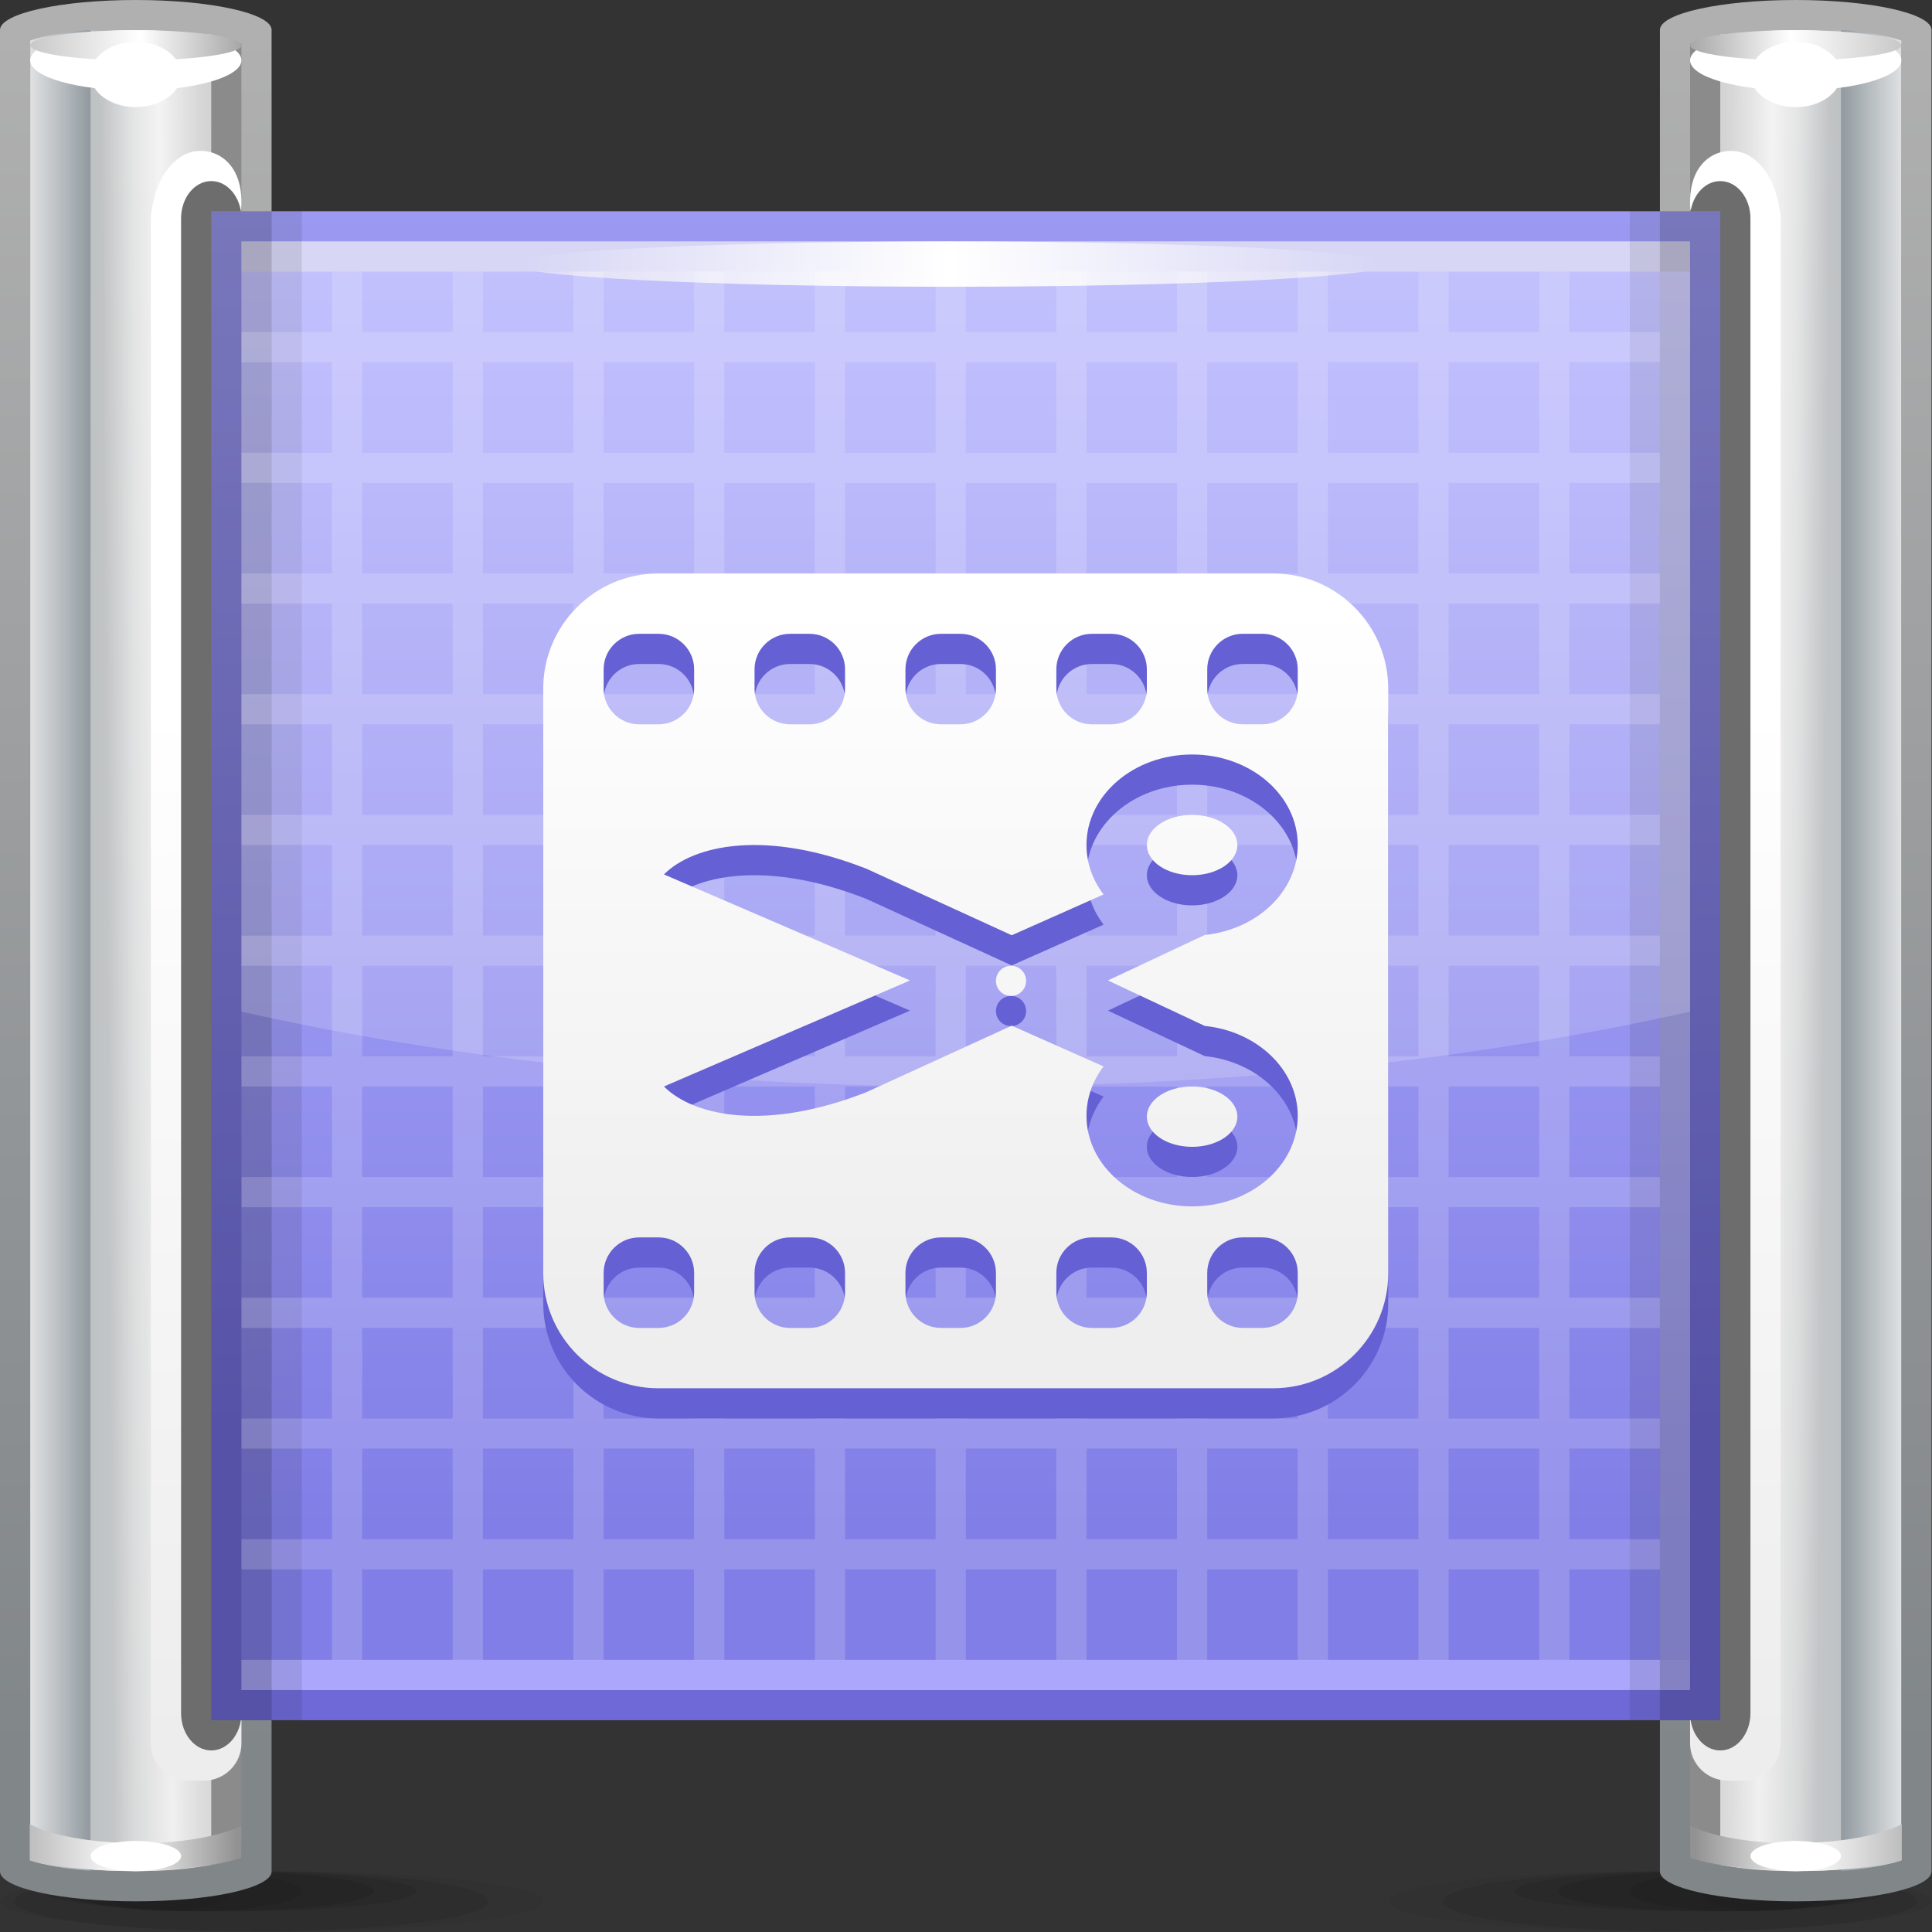 <?xml version="1.0" encoding="UTF-8" standalone="no"?>
<!-- Created with Inkscape (http://www.inkscape.org/) -->

<svg
   xmlns:dc="http://purl.org/dc/elements/1.1/"
   xmlns:cc="http://creativecommons.org/ns#"
   xmlns:rdf="http://www.w3.org/1999/02/22-rdf-syntax-ns#"
   xmlns:svg="http://www.w3.org/2000/svg"
   xmlns="http://www.w3.org/2000/svg"
   xmlns:sodipodi="http://sodipodi.sourceforge.net/DTD/sodipodi-0.dtd"
   xmlns:inkscape="http://www.inkscape.org/namespaces/inkscape"
   width="64"
   height="64"
   id="svg2"
   version="1.1"
   inkscape:version="0.48.3.1 r9886"
   sodipodi:docname="64.svg">
  <rect width="100%" height="100%" fill="#333333" stroke="none"/>
  <defs
     id="defs4">
    <linearGradient
       gradientTransform="translate(26.25,15.75)"
       y2="17.25"
       x2="0"
       y1="0"
       x1="0"
       gradientUnits="userSpaceOnUse"
       id="LinearGradient_17-87">
      <stop
         id="stop136495"
         stop-color="#eeeeee"
         offset="0" />
      <stop
         id="stop136497"
         stop-color="#ffffff"
         offset="1" />
    </linearGradient>
    <linearGradient
       gradientTransform="translate(12.97,41.517)"
       y2="0"
       x2="21.31"
       y1="0"
       x1="0"
       gradientUnits="userSpaceOnUse"
       id="LinearGradient_16-90">
      <stop
         id="stop136488"
         stop-color="#d7d6f5"
         offset="0" />
      <stop
         id="stop136490"
         stop-color="#ffffff"
         offset="0.5" />
      <stop
         id="stop136492"
         stop-color="#d7d6f5"
         offset="1" />
    </linearGradient>
    <linearGradient
       gradientTransform="matrix(0,-1,1,0,21.839,42)"
       y2="0"
       x2="32"
       y1="0"
       x1="0"
       gradientUnits="userSpaceOnUse"
       id="LinearGradient_15-12">
      <stop
         id="stop136483"
         stop-color="#b7b5fe"
         offset="0" />
      <stop
         id="stop136485"
         stop-color="#817ee7"
         offset="1" />
    </linearGradient>
    <linearGradient
       gradientTransform="matrix(0,-1,1,0,22.896,42.75)"
       y2="0"
       x2="30.817"
       y1="0"
       x1="0"
       gradientUnits="userSpaceOnUse"
       id="LinearGradient_14-24">
      <stop
         id="stop136478"
         stop-color="#9b99f1"
         offset="0" />
      <stop
         id="stop136480"
         stop-color="#6e69d7"
         offset="1" />
    </linearGradient>
    <linearGradient
       gradientTransform="matrix(-1,0,0,-1,47.906,2.594)"
       y2="0"
       x2="5.791"
       y1="0"
       x1="0"
       gradientUnits="userSpaceOnUse"
       id="LinearGradient_13-3">
      <stop
         id="stop136471"
         stop-color="#acacac"
         offset="0" />
      <stop
         id="stop136473"
         stop-color="#ffffff"
         offset="0.523" />
      <stop
         id="stop136475"
         stop-color="#929292"
         offset="1" />
    </linearGradient>
    <linearGradient
       gradientTransform="translate(47.249,47.198)"
       y2="0"
       x2="-5.249"
       y1="0"
       x1="0"
       gradientUnits="userSpaceOnUse"
       id="LinearGradient_12-53">
      <stop
         id="stop136464"
         stop-color="#c8c8c8"
         offset="0" />
      <stop
         id="stop136466"
         stop-color="#ffffff"
         offset="0.523" />
      <stop
         id="stop136468"
         stop-color="#a7a7a7"
         offset="1" />
    </linearGradient>
    <linearGradient
       gradientTransform="matrix(-0.009,1,-1,-0.006,43.931,4.609)"
       y2="0"
       x2="38.782"
       y1="0"
       x1="0"
       gradientUnits="userSpaceOnUse"
       id="LinearGradient_11-17">
      <stop
         id="stop136457"
         stop-color="#ededed"
         offset="0" />
      <stop
         id="stop136459"
         stop-color="#ffffff"
         offset="0.667" />
      <stop
         id="stop136461"
         stop-color="#ffffff"
         offset="1" />
    </linearGradient>
    <linearGradient
       gradientTransform="translate(45.751,23.068)"
       y2="0"
       x2="1.498"
       y1="0"
       x1="0"
       gradientUnits="userSpaceOnUse"
       id="LinearGradient_10-34">
      <stop
         id="stop136452"
         stop-color="#919aa0"
         offset="0" />
      <stop
         id="stop136454"
         stop-color="#dfe1e2"
         offset="1" />
    </linearGradient>
    <linearGradient
       gradientTransform="matrix(1,-0.005,0.008,1,42.75,43.918)"
       y2="0"
       x2="2.728"
       y1="0"
       x1="0"
       gradientUnits="userSpaceOnUse"
       id="LinearGradient_9-0">
      <stop
         id="stop136445"
         stop-color="#e2e2e2"
         offset="0" />
      <stop
         id="stop136447"
         stop-color="#fffefe"
         offset="0.471" />
      <stop
         id="stop136449"
         stop-color="#c1c4c5"
         offset="1" />
    </linearGradient>
    <linearGradient
       gradientTransform="matrix(-1,0,0,-1,47.249,21.966)"
       y2="0"
       x2="4.2"
       y1="0"
       x1="0"
       gradientUnits="userSpaceOnUse"
       id="LinearGradient_8-19">
      <stop
         id="stop136438"
         stop-color="#6b7073"
         offset="0" />
      <stop
         id="stop136440"
         stop-color="#e6e6e6"
         offset="0.608" />
      <stop
         id="stop136442"
         stop-color="#8b8b8b"
         offset="1" />
    </linearGradient>
    <linearGradient
       gradientTransform="matrix(0,-1,1,0,44.427,47.255)"
       y2="0"
       x2="42.785"
       y1="0"
       x1="0"
       gradientUnits="userSpaceOnUse"
       id="LinearGradient_7-77">
      <stop
         id="stop136433"
         stop-color="#b0b0b0"
         offset="0" />
      <stop
         id="stop136435"
         stop-color="#818689"
         offset="1" />
    </linearGradient>
    <linearGradient
       gradientTransform="translate(0.094,2.594)"
       y2="0"
       x2="5.791"
       y1="0"
       x1="0"
       gradientUnits="userSpaceOnUse"
       id="LinearGradient_6-961">
      <stop
         id="stop136426"
         stop-color="#acacac"
         offset="0" />
      <stop
         id="stop136428"
         stop-color="#ffffff"
         offset="0.523" />
      <stop
         id="stop136430"
         stop-color="#929292"
         offset="1" />
    </linearGradient>
    <linearGradient
       gradientTransform="translate(0.751,47.198)"
       y2="0"
       x2="5.249"
       y1="0"
       x1="0"
       gradientUnits="userSpaceOnUse"
       id="LinearGradient_5-27">
      <stop
         id="stop136419"
         stop-color="#c8c8c8"
         offset="0" />
      <stop
         id="stop136421"
         stop-color="#ffffff"
         offset="0.523" />
      <stop
         id="stop136423"
         stop-color="#a7a7a7"
         offset="1" />
    </linearGradient>
    <linearGradient
       gradientTransform="matrix(0.009,1,-1,0.006,4.069,4.609)"
       y2="0"
       x2="38.782"
       y1="0"
       x1="0"
       gradientUnits="userSpaceOnUse"
       id="LinearGradient_4-58">
      <stop
         id="stop136412"
         stop-color="#ededed"
         offset="0" />
      <stop
         id="stop136414"
         stop-color="#ffffff"
         offset="0.667" />
      <stop
         id="stop136416"
         stop-color="#ffffff"
         offset="1" />
    </linearGradient>
    <linearGradient
       gradientTransform="matrix(-1,0,0,-1,2.249,23.068)"
       y2="0"
       x2="1.498"
       y1="0"
       x1="0"
       gradientUnits="userSpaceOnUse"
       id="LinearGradient_3-39">
      <stop
         id="stop136407"
         stop-color="#919aa0"
         offset="0" />
      <stop
         id="stop136409"
         stop-color="#dfe1e2"
         offset="1" />
    </linearGradient>
    <linearGradient
       gradientTransform="matrix(-1,-0.005,0.008,-1,5.25,43.918)"
       y2="0"
       x2="2.728"
       y1="0"
       x1="0"
       gradientUnits="userSpaceOnUse"
       id="LinearGradient_2-1">
      <stop
         id="stop136400"
         stop-color="#e2e2e2"
         offset="0" />
      <stop
         id="stop136402"
         stop-color="#fffefe"
         offset="0.471" />
      <stop
         id="stop136404"
         stop-color="#c1c4c5"
         offset="1" />
    </linearGradient>
    <linearGradient
       gradientTransform="translate(0.751,21.966)"
       y2="0"
       x2="4.2"
       y1="0"
       x1="0"
       gradientUnits="userSpaceOnUse"
       id="LinearGradient_1-4">
      <stop
         id="stop136393"
         stop-color="#6b7073"
         offset="0" />
      <stop
         id="stop136395"
         stop-color="#e6e6e6"
         offset="0.608" />
      <stop
         id="stop136397"
         stop-color="#8b8b8b"
         offset="1" />
    </linearGradient>
    <linearGradient
       gradientTransform="matrix(0,-1,1,0,3.573,47.255)"
       y2="0"
       x2="42.785"
       y1="0"
       x1="0"
       gradientUnits="userSpaceOnUse"
       id="LinearGradient-25">
      <stop
         id="stop136388"
         stop-color="#b0b0b0"
         offset="0" />
      <stop
         id="stop136390"
         stop-color="#818689"
         offset="1" />
    </linearGradient>
  </defs>
  <sodipodi:namedview
     id="base"
     pagecolor="#ffffff"
     bordercolor="#666666"
     borderopacity="1.0"
     inkscape:pageopacity="0.0"
     inkscape:pageshadow="2"
     inkscape:zoom="5.2499219"
     inkscape:cx="26.230185"
     inkscape:cy="28.592824"
     inkscape:document-units="px"
     inkscape:current-layer="layer1"
     showgrid="false"
     inkscape:snap-global="false"
     inkscape:window-width="875"
     inkscape:window-height="593"
     inkscape:window-x="595"
     inkscape:window-y="295"
     inkscape:window-maximized="0" />
  <g
     inkscape:label="Layer 1"
     inkscape:groupmode="layer"
     id="layer1"
     transform="translate(0,-988.362)">
    <g
       style="fill-rule:evenodd;stroke-width:0.501;stroke-linejoin:bevel;overflow:visible"
       id="g136720"
       transform="matrix(1.333,0,0,1.333,0,988.362)">
      <g
         transform="scale(1,-1)"
         font-size="16"
         id="Document"
         style="font-size:16px;fill:none;stroke:#000000;font-family:Times New Roman">
        <g
           transform="translate(0,-48)"
           id="Spread">
          <g
             id="MouseOff">
            <g
               id="Group"
               style="stroke:none">
              <g
                 id="Group_1">
                <g
                   id="Group_2">
                  <g
                     stroke-miterlimit="79.84"
                     id="Group_3"
                     style="fill:#000000">
                    <path
                       id="path136506"
                       d="M 6.75,1.5 C 10.476,1.5 13.5,1.164 13.5,0.75 13.5,0.336 10.476,0 6.75,0 3.024,0 0,0.336 0,0.75 0,1.164 3.024,1.5 6.75,1.5 z"
                       inkscape:connector-curvature="0"
                       style="fill-opacity:0.047;marker-start:none;marker-end:none" />
                    <path
                       id="path136508"
                       d="M 6.25,1.5 C 9.503,1.5 12.143,1.164 12.143,0.75 12.143,0.336 9.503,0 6.25,0 2.997,0 0.357,0.336 0.357,0.75 c 0,0.414 2.64,0.75 5.893,0.75 z"
                       inkscape:connector-curvature="0"
                       style="fill-opacity:0.075;marker-start:none;marker-end:none" />
                    <path
                       id="path136510"
                       d="m 5.714,1.5 c 2.563,0 4.643,-0.224 4.643,-0.5 0,-0.276 -2.08,-0.5 -4.643,-0.5 -2.563,0 -4.643,0.224 -4.643,0.5 0,0.276 2.08,0.5 4.643,0.5 z"
                       inkscape:connector-curvature="0"
                       style="fill-opacity:0.09;marker-start:none;marker-end:none" />
                    <path
                       id="path136512"
                       d="M 5.357,1.5 C 7.526,1.5 9.285,1.276 9.285,1 9.285,0.724 7.526,0.5 5.357,0.5 3.188,0.5 1.429,0.724 1.429,1 c 0,0.276 1.759,0.5 3.928,0.5 z"
                       inkscape:connector-curvature="0"
                       style="fill-opacity:0.09;marker-start:none;marker-end:none" />
                    <path
                       id="path136514"
                       d="M 4.642,1.5 C 6.219,1.5 7.499,1.276 7.499,1 7.499,0.724 6.219,0.5 4.642,0.5 3.065,0.5 1.785,0.724 1.785,1 c 0,0.276 1.28,0.5 2.857,0.5 z"
                       inkscape:connector-curvature="0"
                       style="fill-opacity:0.09;marker-start:none;marker-end:none" />
                    <path
                       id="path136516"
                       d="M 4.107,1.5 C 4.994,1.5 5.714,1.276 5.714,1 5.714,0.724 4.994,0.5 4.107,0.5 3.22,0.5 2.5,0.724 2.5,1 c 0,0.276 0.72,0.5 1.607,0.5 z"
                       inkscape:connector-curvature="0"
                       style="fill-opacity:0.047;marker-start:none;marker-end:none" />
                  </g>
                  <path
                     style="fill:url(#LinearGradient-25);stroke-width:0.375;marker-start:none;marker-end:none"
                     id="path136518"
                     stroke-miterlimit="79.84"
                     d="M 0,1.494 0,47.255 C 0,47.667 1.512,48 3.374,48 5.237,48 6.75,47.667 6.75,47.255 6.75,47.254 6.749,47.253 6.749,47.252 l 0,-45.756 C 6.749,1.495 6.75,1.495 6.75,1.495 6.75,1.083 5.237,0.75 3.374,0.75 1.513,0.75 0.001,1.082 0,1.494 z"
                     inkscape:connector-curvature="0" />
                  <path
                     style="fill:url(#LinearGradient_1-4);stroke-width:0.375;marker-start:none;marker-end:none"
                     id="path136520"
                     stroke-miterlimit="79.84"
                     d="M 1.505,1.641 C 1.23,1.688 1.026,1.74 0.881,1.786 l -0.13,0.048 0,45.08 0.13,0.049 c 0.145,0.046 0.349,0.098 0.624,0.146 0.508,0.086 1.155,0.141 1.87,0.141 0.714,0 1.361,-0.055 1.869,-0.141 0.274,-0.048 0.478,-0.1 0.622,-0.147 L 5.999,46.913 5.999,1.834 5.867,1.786 C 5.723,1.74 5.519,1.688 5.244,1.641 4.737,1.555 4.089,1.5 3.375,1.5 2.661,1.5 2.013,1.554 1.505,1.641 z"
                     inkscape:connector-curvature="0" />
                  <path
                     style="fill:url(#LinearGradient_2-1);fill-opacity:0.82;stroke-width:0.375;marker-start:none;marker-end:none"
                     id="path136522"
                     stroke-miterlimit="79.84"
                     d="M 2.062,1.565 2.063,47.25 5.25,47.146 5.25,1.659 C 5.219,1.652 5.187,1.646 5.153,1.641 4.66,1.555 4.031,1.5 3.337,1.5 2.878,1.5 2.446,1.524 2.062,1.565 z"
                     inkscape:connector-curvature="0" />
                  <path
                     style="fill:url(#LinearGradient_3-39);stroke-width:0.375;marker-start:none;marker-end:none"
                     id="path136524"
                     stroke-miterlimit="79.84"
                     d="M 1.612,1.576 C 1.298,1.623 1.065,1.675 0.9,1.721 l -0.149,0.048 0,45.224 0.149,0.049 c 0.165,0.046 0.398,0.098 0.712,0.146 0.158,0.022 0.326,0.043 0.505,0.062 l 0.133,0 L 2.249,1.5 C 2.021,1.521 1.807,1.547 1.612,1.576 z"
                     inkscape:connector-curvature="0" />
                  <path
                     style="fill:url(#LinearGradient_4-58);stroke-width:0.375;marker-start:none;marker-end:none"
                     id="path136526"
                     stroke-miterlimit="79.84"
                     d="m 3.75,42.574 0,-37.897 C 3.75,4.166 4.17,3.75 4.684,3.75 l 0.383,0 C 5.58,3.75 6,4.166 6,4.677 L 6,42.574 C 6,43.085 5.58,43.5 5.067,43.5 l -0.383,0 C 4.17,43.5 3.75,43.085 3.75,42.574 z"
                     inkscape:connector-curvature="0" />
                  <path
                     id="path136528"
                     stroke-miterlimit="79.84"
                     d="m 4.511,39.75 1.484,3.055 c 0.092,1.376 -0.942,1.656 -1.484,1.311 -1.018,-0.652 -1.011,-2.623 0,-4.366 z"
                     inkscape:connector-curvature="0"
                     style="fill:#ffffff;stroke-width:0.375;marker-start:none;marker-end:none" />
                  <path
                     id="path136530"
                     stroke-miterlimit="79.84"
                     d="M 4.5,42.573 4.5,5.427 C 4.5,4.915 4.835,4.5 5.251,4.5 l 0,0 C 5.664,4.5 6,4.915 6,5.427 L 6,42.573 C 6,43.085 5.664,43.5 5.251,43.5 l 0,0 C 4.835,43.5 4.5,43.085 4.5,42.573 z"
                     inkscape:connector-curvature="0"
                     style="fill:#6d6d6d;stroke-width:0.375;marker-start:none;marker-end:none" />
                  <path
                     id="path136532"
                     stroke-miterlimit="79.84"
                     d="M 3.375,47.25 C 4.824,47.25 6,46.914 6,46.5 6,46.086 4.824,45.75 3.375,45.75 c -1.449,0 -2.625,0.336 -2.625,0.75 0,0.414 1.176,0.75 2.625,0.75 z"
                     inkscape:connector-curvature="0"
                     style="fill:#ffffff;stroke-width:0.375;marker-start:none;marker-end:none" />
                  <path
                     style="fill:url(#LinearGradient_5-27);stroke-width:0.375;marker-start:none;marker-end:none"
                     id="path136534"
                     stroke-miterlimit="79.84"
                     d="M 3.375,47.25 C 4.824,47.25 6,47.082 6,46.875 6,46.668 4.824,46.5 3.375,46.5 c -1.449,0 -2.625,0.168 -2.625,0.375 0,0.207 1.176,0.375 2.625,0.375 z"
                     inkscape:connector-curvature="0" />
                  <path
                     id="path136536"
                     stroke-miterlimit="79.84"
                     d="m 3.375,46.96 c 0.621,0 1.125,-0.364 1.125,-0.811 0,-0.447 -0.504,-0.811 -1.125,-0.811 -0.621,0 -1.125,0.364 -1.125,0.811 0,0.447 0.504,0.811 1.125,0.811 z"
                     inkscape:connector-curvature="0"
                     style="fill:#ffffff;stroke-width:0.375;marker-start:none;marker-end:none" />
                  <path
                     style="fill:url(#LinearGradient_6-961);stroke-width:0.375;marker-start:none;marker-end:none"
                     id="path136538"
                     stroke-miterlimit="79.84"
                     d="m 0.739,2.67 0,-0.9 C 2.182,1.376 4.761,1.442 5.991,1.829 L 5.998,2.623 C 4.601,1.986 1.77,2.108 0.739,2.67 z"
                     inkscape:connector-curvature="0" />
                  <path
                     id="path136540"
                     stroke-miterlimit="79.84"
                     d="M 3.375,2.25 C 3.996,2.25 4.5,2.082 4.5,1.875 4.5,1.668 3.996,1.5 3.375,1.5 2.754,1.5 2.25,1.668 2.25,1.875 2.25,2.082 2.754,2.25 3.375,2.25 z"
                     inkscape:connector-curvature="0"
                     style="fill:#ffffff;stroke-width:0.375;marker-start:none;marker-end:none" />
                </g>
                <g
                   id="Group_4">
                  <g
                     stroke-miterlimit="79.84"
                     id="Group_5"
                     style="fill:#000000">
                    <path
                       id="path136544"
                       d="m 41.249,1.5 c -3.726,0 -6.75,-0.336 -6.75,-0.75 0,-0.414 3.024,-0.75 6.75,-0.75 3.726,0 6.75,0.336 6.75,0.75 0,0.414 -3.024,0.75 -6.75,0.75 z"
                       inkscape:connector-curvature="0"
                       style="fill-opacity:0.047;marker-start:none;marker-end:none" />
                    <path
                       id="path136546"
                       d="m 41.749,1.5 c -3.253,0 -5.893,-0.336 -5.893,-0.75 0,-0.414 2.64,-0.75 5.893,-0.75 3.253,0 5.893,0.336 5.893,0.75 0,0.414 -2.64,0.75 -5.893,0.75 z"
                       inkscape:connector-curvature="0"
                       style="fill-opacity:0.075;marker-start:none;marker-end:none" />
                    <path
                       id="path136548"
                       d="m 42.285,1.5 c -2.563,0 -4.643,-0.224 -4.643,-0.5 0,-0.276 2.08,-0.5 4.643,-0.5 2.563,0 4.643,0.224 4.643,0.5 0,0.276 -2.08,0.5 -4.643,0.5 z"
                       inkscape:connector-curvature="0"
                       style="fill-opacity:0.09;marker-start:none;marker-end:none" />
                    <path
                       id="path136550"
                       d="m 42.642,1.5 c -2.169,0 -3.928,-0.224 -3.928,-0.5 0,-0.276 1.759,-0.5 3.928,-0.5 2.169,0 3.928,0.224 3.928,0.5 0,0.276 -1.759,0.5 -3.928,0.5 z"
                       inkscape:connector-curvature="0"
                       style="fill-opacity:0.09;marker-start:none;marker-end:none" />
                    <path
                       id="path136552"
                       d="M 43.357,1.5 C 41.78,1.5 40.5,1.276 40.5,1 c 0,-0.276 1.28,-0.5 2.857,-0.5 1.577,0 2.857,0.224 2.857,0.5 0,0.276 -1.28,0.5 -2.857,0.5 z"
                       inkscape:connector-curvature="0"
                       style="fill-opacity:0.09;marker-start:none;marker-end:none" />
                    <path
                       id="path136554"
                       d="m 43.892,1.5 c -0.887,0 -1.607,-0.224 -1.607,-0.5 0,-0.276 0.72,-0.5 1.607,-0.5 0.887,0 1.607,0.224 1.607,0.5 0,0.276 -0.72,0.5 -1.607,0.5 z"
                       inkscape:connector-curvature="0"
                       style="fill-opacity:0.047;marker-start:none;marker-end:none" />
                  </g>
                  <path
                     style="fill:url(#LinearGradient_7-77);stroke-width:0.375;marker-start:none;marker-end:none"
                     id="path136556"
                     stroke-miterlimit="79.84"
                     d="m 48,1.494 0,45.761 C 48,47.667 46.488,48 44.626,48 42.763,48 41.25,47.667 41.25,47.255 c 0,-0.001 10e-4,-0.002 10e-4,-0.003 l 0,-45.756 c 0,-10e-4 -10e-4,-10e-4 -10e-4,-10e-4 0,-0.412 1.513,-0.745 3.376,-0.745 1.861,0 3.373,0.332 3.374,0.744 z"
                     inkscape:connector-curvature="0" />
                  <path
                     style="fill:url(#LinearGradient_8-19);stroke-width:0.375;marker-start:none;marker-end:none"
                     id="path136558"
                     stroke-miterlimit="79.84"
                     d="m 46.495,1.641 c 0.275,0.047 0.479,0.099 0.624,0.145 l 0.13,0.048 0,45.08 -0.13,0.049 c -0.145,0.046 -0.349,0.098 -0.624,0.146 -0.508,0.086 -1.155,0.141 -1.87,0.141 -0.714,0 -1.361,-0.055 -1.869,-0.141 -0.274,-0.048 -0.478,-0.1 -0.622,-0.147 l -0.133,-0.049 0,-45.079 0.132,-0.048 C 42.277,1.74 42.481,1.688 42.756,1.641 43.263,1.555 43.911,1.5 44.625,1.5 c 0.714,0 1.362,0.054 1.87,0.141 z"
                     inkscape:connector-curvature="0" />
                  <path
                     style="fill:url(#LinearGradient_9-0);fill-opacity:0.82;stroke-width:0.375;marker-start:none;marker-end:none"
                     id="path136560"
                     stroke-miterlimit="79.84"
                     d="M 45.938,1.565 45.937,47.25 42.75,47.146 42.75,1.659 C 42.781,1.652 42.813,1.646 42.847,1.641 43.34,1.555 43.969,1.5 44.663,1.5 c 0.459,0 0.891,0.024 1.275,0.065 z"
                     inkscape:connector-curvature="0" />
                  <path
                     style="fill:url(#LinearGradient_10-34);stroke-width:0.375;marker-start:none;marker-end:none"
                     id="path136562"
                     stroke-miterlimit="79.84"
                     d="m 46.388,1.576 c 0.314,0.047 0.547,0.099 0.712,0.145 l 0.149,0.048 0,45.224 -0.149,0.049 c -0.165,0.046 -0.398,0.098 -0.712,0.146 -0.158,0.022 -0.326,0.043 -0.505,0.062 l -0.133,0 10e-4,-45.75 c 0.228,0.021 0.442,0.047 0.637,0.076 z"
                     inkscape:connector-curvature="0" />
                  <path
                     style="fill:url(#LinearGradient_11-17);stroke-width:0.375;marker-start:none;marker-end:none"
                     id="path136564"
                     stroke-miterlimit="79.84"
                     d="m 44.25,42.574 0,-37.897 C 44.25,4.166 43.83,3.75 43.316,3.75 l -0.383,0 C 42.42,3.75 42,4.166 42,4.677 l 0,37.897 c 0,0.511 0.42,0.926 0.933,0.926 l 0.383,0 c 0.514,0 0.934,-0.415 0.934,-0.926 z"
                     inkscape:connector-curvature="0" />
                  <path
                     id="path136566"
                     stroke-miterlimit="79.84"
                     d="m 43.489,39.75 -1.484,3.055 c -0.092,1.376 0.942,1.656 1.484,1.311 1.018,-0.652 1.011,-2.623 0,-4.366 z"
                     inkscape:connector-curvature="0"
                     style="fill:#ffffff;stroke-width:0.375;marker-start:none;marker-end:none" />
                  <path
                     id="path136568"
                     stroke-miterlimit="79.84"
                     d="m 43.5,42.573 0,-37.146 C 43.5,4.915 43.165,4.5 42.749,4.5 l 0,0 C 42.336,4.5 42,4.915 42,5.427 l 0,37.146 c 0,0.512 0.336,0.927 0.749,0.927 l 0,0 c 0.416,0 0.751,-0.415 0.751,-0.927 z"
                     inkscape:connector-curvature="0"
                     style="fill:#6d6d6d;stroke-width:0.375;marker-start:none;marker-end:none" />
                  <path
                     id="path136570"
                     stroke-miterlimit="79.84"
                     d="M 44.625,47.25 C 43.176,47.25 42,46.914 42,46.5 c 0,-0.414 1.176,-0.75 2.625,-0.75 1.449,0 2.625,0.336 2.625,0.75 0,0.414 -1.176,0.75 -2.625,0.75 z"
                     inkscape:connector-curvature="0"
                     style="fill:#ffffff;stroke-width:0.375;marker-start:none;marker-end:none" />
                  <path
                     style="fill:url(#LinearGradient_12-53);stroke-width:0.375;marker-start:none;marker-end:none"
                     id="path136572"
                     stroke-miterlimit="79.84"
                     d="M 44.625,47.25 C 43.176,47.25 42,47.082 42,46.875 42,46.668 43.176,46.5 44.625,46.5 c 1.449,0 2.625,0.168 2.625,0.375 0,0.207 -1.176,0.375 -2.625,0.375 z"
                     inkscape:connector-curvature="0" />
                  <path
                     id="path136574"
                     stroke-miterlimit="79.84"
                     d="m 44.625,46.96 c -0.621,0 -1.125,-0.364 -1.125,-0.811 0,-0.447 0.504,-0.811 1.125,-0.811 0.621,0 1.125,0.364 1.125,0.811 0,0.447 -0.504,0.811 -1.125,0.811 z"
                     inkscape:connector-curvature="0"
                     style="fill:#ffffff;stroke-width:0.375;marker-start:none;marker-end:none" />
                  <path
                     style="fill:url(#LinearGradient_13-3);stroke-width:0.375;marker-start:none;marker-end:none"
                     id="path136576"
                     stroke-miterlimit="79.84"
                     d="m 47.261,2.67 0,-0.9 C 45.818,1.376 43.239,1.442 42.009,1.829 L 42.002,2.623 C 43.399,1.986 46.23,2.108 47.261,2.67 z"
                     inkscape:connector-curvature="0" />
                  <path
                     id="path136578"
                     stroke-miterlimit="79.84"
                     d="M 44.625,2.25 C 44.004,2.25 43.5,2.082 43.5,1.875 43.5,1.668 44.004,1.5 44.625,1.5 c 0.621,0 1.125,0.168 1.125,0.375 0,0.207 -0.504,0.375 -1.125,0.375 z"
                     inkscape:connector-curvature="0"
                     style="fill:#ffffff;stroke-width:0.375;marker-start:none;marker-end:none" />
                </g>
                <path
                   style="fill:url(#LinearGradient_14-24);stroke-width:0.375;marker-start:none;marker-end:none"
                   id="path136580"
                   stroke-miterlimit="79.84"
                   d="m 5.251,42.75 0,-37.499 37.499,0 0,37.499 -37.499,0 z"
                   inkscape:connector-curvature="0" />
                <path
                   style="fill:url(#LinearGradient_15-12);stroke-width:0.375;marker-start:none;marker-end:none"
                   id="path136582"
                   stroke-miterlimit="79.84"
                   d="M 6,6 6,42 42,42 42,6 6,6 z"
                   inkscape:connector-curvature="0" />
                <path
                   id="path136584"
                   stroke-miterlimit="79.84"
                   d="m 6,42 0,-0.751 35.999,0 0,0.751 L 6,42 z"
                   inkscape:connector-curvature="0"
                   style="fill:#d7d6f5;stroke-width:0.617;marker-start:none;marker-end:none" />
                <path
                   style="fill:url(#LinearGradient_16-90);stroke-width:0.617;marker-start:none;marker-end:none"
                   id="path136586"
                   stroke-miterlimit="79.84"
                   d="m 23.625,42 c 6.003,0 10.875,-0.253 10.875,-0.563 0,-0.31 -4.872,-0.563 -10.875,-0.563 -6.003,0 -10.875,0.253 -10.875,0.563 0,0.31 4.872,0.563 10.875,0.563 z"
                   inkscape:connector-curvature="0" />
                <path
                   id="path136588"
                   stroke-miterlimit="79.84"
                   d="M 6,6.751 6,6 l 35.999,0 0,0.751 -35.999,0 z"
                   inkscape:connector-curvature="0"
                   style="fill:#aaa7fc;stroke-width:0.617;marker-start:none;marker-end:none" />
                <path
                   id="path136590"
                   stroke-miterlimit="79.84"
                   d="m 7.501,42.749 0,-37.499 -2.251,0 0,37.499 2.251,0 z"
                   inkscape:connector-curvature="0"
                   style="fill:#000000;fill-opacity:0.09;stroke-width:0.375;marker-start:none;marker-end:none" />
                <path
                   id="path136592"
                   stroke-miterlimit="79.84"
                   d="m 6.751,42.749 0,-37.499 -1.501,0 0,37.499 1.501,0 z"
                   inkscape:connector-curvature="0"
                   style="fill:#000000;fill-opacity:0.145;stroke-width:0.375;marker-start:none;marker-end:none" />
                <path
                   id="path136594"
                   stroke-miterlimit="79.84"
                   d="m 40.501,42.75 0,-37.501 2.249,0 0,37.501 -2.249,0 z"
                   inkscape:connector-curvature="0"
                   style="fill:#000000;fill-opacity:0.09;stroke-width:0.375;marker-start:none;marker-end:none" />
                <path
                   id="path136596"
                   stroke-miterlimit="79.84"
                   d="m 41.249,42.75 0,-37.501 1.501,0 0,37.501 -1.501,0 z"
                   inkscape:connector-curvature="0"
                   style="fill:#000000;fill-opacity:0.145;stroke-width:0.375;marker-start:none;marker-end:none" />
                <path
                   id="path136598"
                   stroke-miterlimit="79.84"
                   d="M 8.249,6.75 8.249,9 6,9 l 0,0.749 2.249,0 0,2.251 -2.248,0 0,0.749 2.248,0 0,2.252 -2.248,0 0,0.749 2.248,0 0,2.25 -2.248,0 0,0.749 2.248,0 0,2.251 -2.248,0 0,0.749 2.248,0 0,2.252 -2.249,0 0,0.749 2.249,0 0,2.25 -2.249,0 0,0.749 2.249,0 0,2.251 -2.249,0 0,0.749 2.249,0 0,2.251 -2.249,0 0,0.749 2.249,0 0,2.251 -2.249,0 0,0.749 2.249,0 0,2.251 -2.249,0 0,0.749 2.249,0 0,1.5 0.751,0 0,-1.5 2.249,0 0,1.5 10e-4,0 0,10e-4 0.751,0 0,-1.501 2.249,0 0,1.501 0.751,0 0,-1.501 2.248,0 0,1.501 0.751,0 0,-1.501 2.249,0 0,1.501 0.751,0 0,-1.501 2.25,0 0,1.501 0.751,0 0,-1.501 2.249,0 0,1.501 0.751,0 0,-1.501 2.249,0 0,1.501 0.751,0 0,-1.501 2.248,0 0,1.501 0.751,0 0,-1.501 2.249,0 0,1.501 0.751,0 0,-1.501 2.249,0 0,1.5 0.751,0 0,-1.5 2.25,0 0,1.501 0.751,0 0,-34.499 -0.751,0 0,2.249 -2.25,0 0,-2.25 -0.751,0 0,2.25 -2.249,0 0,-2.249 -0.751,0 0,2.249 -2.249,0 0,-2.249 -0.751,0 0,2.249 -2.248,0 0,-2.249 -0.751,0 0,2.249 -2.249,0 0,-2.249 -0.751,0 0,2.249 -2.249,0 0,-2.249 -0.751,0 0,2.249 -2.25,0 0,-2.249 -0.751,0 0,2.249 -2.249,0 0,-2.249 -0.751,0 0,2.249 -2.248,0 0,-2.249 -0.751,0 0,2.249 -2.249,0 0,-2.249 -10e-4,0 0,-0.001 -0.751,0 0,2.25 L 9,9 9,6.75 l -0.751,0 z m 3,2.999 0,2.251 L 9,12 9,9.749 l 2.249,0 z m 3.001,0 0,2.251 -2.249,0 0,-2.251 2.249,0 z m 2.999,0 0,2.251 -2.248,0 0,-2.251 2.248,0 z m 3,0 0,2.251 -2.249,0 0,-2.251 2.249,0 z m 3.001,0 0,2.251 -2.25,0 0,-2.251 2.25,0 z m 3,0 0,2.251 -2.249,0 0,-2.251 2.249,0 z m 3,0 0,2.251 -2.249,0 0,-2.251 2.249,0 z m 2.999,0 0,2.251 -2.248,0 0,-2.251 2.248,0 z m 3,0 0,2.251 -2.249,0 0,-2.251 2.249,0 z m 3,0 0,2.251 -2.249,0 0,-2.251 2.249,0 z m 3.001,0 0,2.251 -2.25,0 0,-2.251 2.25,0 z m -30.001,3 0,2.252 -2.249,0 0,-2.252 2.249,0 z m 3.001,0 0,2.252 -2.249,0 0,-2.252 2.249,0 z m 2.999,0 0,2.252 -2.248,0 0,-2.252 2.248,0 z m 3,0 0,2.252 -2.249,0 0,-2.252 2.249,0 z m 3.001,0 0,2.252 -2.25,0 0,-2.252 2.25,0 z m 3,0 0,2.252 -2.249,0 0,-2.252 2.249,0 z m 3,0 0,2.252 -2.249,0 0,-2.252 2.249,0 z m 2.999,0 0,2.252 -2.248,0 0,-2.252 2.248,0 z m 3,0 0,2.252 -2.249,0 0,-2.252 2.249,0 z m 3,0 0,2.252 -2.249,0 0,-2.252 2.249,0 z m 3.001,0 0,2.252 -2.25,0 0,-2.252 2.25,0 z m -30.001,3.001 0,2.25 -2.249,0 0,-2.25 2.249,0 z m 3.001,0 0,2.25 -2.249,0 0,-2.25 2.249,0 z m 2.999,0 0,2.25 -2.248,0 0,-2.25 2.248,0 z m 3,0 0,2.25 -2.249,0 0,-2.25 2.249,0 z m 3.001,0 0,2.25 -2.25,0 0,-2.25 2.25,0 z m 3,0 0,2.25 -2.249,0 0,-2.25 2.249,0 z m 3,0 0,2.25 -2.249,0 0,-2.25 2.249,0 z m 2.999,0 0,2.25 -2.248,0 0,-2.25 2.248,0 z m 3,0 0,2.25 -2.249,0 0,-2.25 2.249,0 z m 3,0 0,2.25 -2.249,0 0,-2.25 2.249,0 z m 3.001,0 0,2.25 -2.25,0 0,-2.25 2.25,0 z m -30.001,2.999 0,2.251 -2.249,0 0,-2.251 2.249,0 z m 3.001,0 0,2.251 -2.249,0 0,-2.251 2.249,0 z m 2.999,0 0,2.251 -2.248,0 0,-2.251 2.248,0 z m 3,0 0,2.251 -2.249,0 0,-2.251 2.249,0 z m 3.001,0 0,2.251 -2.25,0 0,-2.251 2.25,0 z m 3,0 0,2.251 -2.249,0 0,-2.251 2.249,0 z m 3,0 0,2.251 -2.249,0 0,-2.251 2.249,0 z m 2.999,0 0,2.251 -2.248,0 0,-2.251 2.248,0 z m 3,0 0,2.251 -2.249,0 0,-2.251 2.249,0 z m 3,0 0,2.251 -2.249,0 0,-2.251 2.249,0 z m 3.001,0 0,2.251 -2.25,0 0,-2.251 2.25,0 z m -30.001,3 0,2.252 -2.249,0 0,-2.252 2.249,0 z m 3.001,0 0,2.252 -2.249,0 0,-2.252 2.249,0 z m 2.999,0 0,2.252 -2.248,0 0,-2.252 2.248,0 z m 3,0 0,2.252 -2.249,0 0,-2.252 2.249,0 z m 3.001,0 0,2.252 -2.25,0 0,-2.252 2.25,0 z m 3,0 0,2.252 -2.249,0 0,-2.252 2.249,0 z m 3,0 0,2.252 -2.249,0 0,-2.252 2.249,0 z m 2.999,0 0,2.252 -2.248,0 0,-2.252 2.248,0 z m 3,0 0,2.252 -2.249,0 0,-2.252 2.249,0 z m 3,0 0,2.252 -2.249,0 0,-2.252 2.249,0 z m 3.001,0 0,2.252 -2.25,0 0,-2.252 2.25,0 z m -30.001,3.001 0,2.25 -2.249,0 0,-2.25 2.249,0 z m 3.001,0 0,2.25 -2.249,0 0,-2.25 2.249,0 z m 2.999,0 0,2.25 -2.248,0 0,-2.25 2.248,0 z m 3,0 0,2.25 -2.249,0 0,-2.25 2.249,0 z m 3.001,0 0,2.25 -2.25,0 0,-2.25 2.25,0 z m 3,0 0,2.25 -2.249,0 0,-2.25 2.249,0 z m 3,0 0,2.25 -2.249,0 0,-2.25 2.249,0 z m 2.999,0 0,2.25 -2.248,0 0,-2.25 2.248,0 z m 3,0 0,2.25 -2.249,0 0,-2.25 2.249,0 z m 3,0 0,2.25 -2.249,0 0,-2.25 2.249,0 z m 3.001,0 0,2.25 -2.25,0 0,-2.25 2.25,0 z m -30.001,2.999 0,2.251 -2.249,0 0,-2.251 2.249,0 z m 3.001,0 0,2.251 -2.249,0 0,-2.251 2.249,0 z m 2.999,0 0,2.251 -2.248,0 0,-2.251 2.248,0 z m 3,0 0,2.251 -2.249,0 0,-2.251 2.249,0 z m 3.001,0 0,2.251 -2.25,0 0,-2.251 2.25,0 z m 3,0 0,2.251 -2.249,0 0,-2.251 2.249,0 z m 3,0 0,2.251 -2.249,0 0,-2.251 2.249,0 z m 2.999,0 0,2.251 -2.248,0 0,-2.251 2.248,0 z m 3,0 0,2.251 -2.249,0 0,-2.251 2.249,0 z m 3,0 0,2.251 -2.249,0 0,-2.251 2.249,0 z m 3.001,0 0,2.251 -2.25,0 0,-2.251 2.25,0 z m -30.001,3 0,2.251 -2.249,0 0,-2.251 2.249,0 z m 3.001,0 0,2.251 -2.249,0 0,-2.251 2.249,0 z m 2.999,0 0,2.251 -2.248,0 0,-2.251 2.248,0 z m 3,0 0,2.251 -2.249,0 0,-2.251 2.249,0 z m 3.001,0 0,2.251 -2.25,0 0,-2.251 2.25,0 z m 3,0 0,2.251 -2.249,0 0,-2.251 2.249,0 z m 3,0 0,2.251 -2.249,0 0,-2.251 2.249,0 z m 2.999,0 0,2.251 -2.248,0 0,-2.251 2.248,0 z m 3,0 0,2.251 -2.249,0 0,-2.251 2.249,0 z m 3,0 0,2.251 -2.249,0 0,-2.251 2.249,0 z m 3.001,0 0,2.251 -2.25,0 0,-2.251 2.25,0 z m -30.001,3 0,2.251 -2.249,0 0,-2.251 2.249,0 z m 3.001,0 0,2.251 -2.249,0 0,-2.251 2.249,0 z m 2.999,0 0,2.251 -2.248,0 0,-2.251 2.248,0 z m 3,0 0,2.251 -2.249,0 0,-2.251 2.249,0 z m 3.001,0 0,2.251 -2.25,0 0,-2.251 2.25,0 z m 3,0 0,2.251 -2.249,0 0,-2.251 2.249,0 z m 3,0 0,2.251 -2.249,0 0,-2.251 2.249,0 z m 2.999,0 0,2.251 -2.248,0 0,-2.251 2.248,0 z m 3,0 0,2.251 -2.249,0 0,-2.251 2.249,0 z m 3,0 0,2.251 -2.249,0 0,-2.251 2.249,0 z m 3.001,0 0,2.251 -2.25,0 0,-2.251 2.25,0 z m -30.001,3 0,2.251 -2.249,0 0,-2.251 2.249,0 z m 3.001,0 0,2.251 -2.249,0 0,-2.251 2.249,0 z m 2.999,0 0,2.251 -2.248,0 0,-2.251 2.248,0 z m 3,0 0,2.251 -2.249,0 0,-2.251 2.249,0 z m 3.001,0 0,2.251 -2.25,0 0,-2.251 2.25,0 z m 3,0 0,2.251 -2.249,0 0,-2.251 2.249,0 z m 3,0 0,2.251 -2.249,0 0,-2.251 2.249,0 z m 2.999,0 0,2.251 -2.248,0 0,-2.251 2.248,0 z m 3,0 0,2.251 -2.249,0 0,-2.251 2.249,0 z m 3,0 0,2.251 -2.249,0 0,-2.251 2.249,0 z m 3.001,0 0,2.251 -2.25,0 0,-2.251 2.25,0 z"
                   inkscape:connector-curvature="0"
                   style="fill:#ffffff;fill-opacity:0.165;stroke-width:0.375;marker-start:none;marker-end:none" />
                <path
                   id="path136600"
                   stroke-miterlimit="79.84"
                   d="M 6,22.861 6.001,41.25 42,41.25 42,22.861 C 36.771,21.681 30.603,21 24,21 17.397,21 11.228,21.681 6,22.861 z"
                   inkscape:connector-curvature="0"
                   style="fill:#ffffff;fill-opacity:0.165;stroke-width:0.375;marker-start:none;marker-end:none" />
              </g>
              <g
                 stroke-miterlimit="79.84"
                 id="Group_6">
                <path
                   id="path136603"
                   d="m 13.5,15.613 0,14.523 c 0,1.58 1.283,2.863 2.863,2.863 l 15.273,0 c 1.58,0 2.863,-1.283 2.863,-2.863 l 0,-14.523 c 0,-1.58 -1.283,-2.863 -2.863,-2.863 l -15.273,0 c -1.58,0 -2.863,1.283 -2.863,2.863 z m 3.75,-0.481 0,0.485 c 0,0.486 -0.396,0.882 -0.882,0.882 l -0.485,0 c -0.486,0 -0.882,-0.396 -0.882,-0.882 l 0,-0.485 c 0,-0.486 0.396,-0.882 0.882,-0.882 l 0.485,0 c 0.486,0 0.882,0.396 0.882,0.882 z m 3.75,0 0,0.485 c 0,0.486 -0.396,0.882 -0.882,0.882 l -0.485,0 c -0.486,0 -0.882,-0.396 -0.882,-0.882 l 0,-0.485 c 0,-0.486 0.396,-0.882 0.882,-0.882 l 0.485,0 c 0.486,0 0.882,0.396 0.882,0.882 z m 3.75,0 0,0.485 c 0,0.486 -0.396,0.882 -0.882,0.882 l -0.485,0 c -0.486,0 -0.882,-0.396 -0.882,-0.882 l 0,-0.485 c 0,-0.486 0.396,-0.882 0.882,-0.882 l 0.485,0 c 0.486,0 0.882,0.396 0.882,0.882 z m 3.75,0 0,0.485 c 0,0.486 -0.396,0.882 -0.882,0.882 l -0.485,0 c -0.486,0 -0.882,-0.396 -0.882,-0.882 l 0,-0.485 c 0,-0.486 0.396,-0.882 0.882,-0.882 l 0.485,0 c 0.486,0 0.882,0.396 0.882,0.882 z m 3.75,10e-4 0,0.485 c 0,0.486 -0.396,0.882 -0.882,0.882 l -0.485,0 c -0.486,0 -0.882,-0.396 -0.882,-0.882 l 0,-0.485 c 0,-0.486 0.396,-0.882 0.882,-0.882 l 0.485,0 c 0.486,0 0.882,0.396 0.882,0.882 z m 0,4.387 c 0,1.152 -1.011,2.102 -2.312,2.235 l -2.405,1.13 2.405,1.13 c 1.301,0.133 2.312,1.083 2.312,2.235 0,1.242 -1.176,2.25 -2.625,2.25 C 28.176,28.5 27,27.492 27,26.25 c 0,-0.453 0.156,-0.875 0.425,-1.228 L 25.143,24.008 21.534,25.66 C 19.059,26.635 17.25,26.27 16.5,25.52 L 22.616,22.885 16.5,20.25 c 0.75,-0.75 2.559,-1.115 5.034,-0.14 l 3.609,1.651 2.282,-1.013 C 27.156,20.395 27,19.973 27,19.52 c 0,-1.242 1.176,-2.25 2.625,-2.25 1.449,0 2.625,1.008 2.625,2.25 z M 28.5,19.5 c 0,0.414 0.504,0.75 1.125,0.75 0.621,0 1.125,-0.336 1.125,-0.75 0,-0.414 -0.504,-0.75 -1.125,-0.75 -0.621,0 -1.125,0.336 -1.125,0.75 z m -3.75,3.375 c 0,0.207 0.168,0.375 0.375,0.375 0.207,0 0.375,-0.168 0.375,-0.375 0,-0.207 -0.168,-0.375 -0.375,-0.375 -0.207,0 -0.375,0.168 -0.375,0.375 z m 3.75,3.375 c 0,0.414 0.504,0.75 1.125,0.75 0.621,0 1.125,-0.336 1.125,-0.75 0,-0.414 -0.504,-0.75 -1.125,-0.75 -0.621,0 -1.125,0.336 -1.125,0.75 z m -11.25,3.882 0,0.485 c 0,0.486 -0.396,0.882 -0.882,0.882 l -0.485,0 c -0.486,0 -0.882,-0.396 -0.882,-0.882 l 0,-0.485 c 0,-0.486 0.396,-0.882 0.882,-0.882 l 0.485,0 c 0.486,0 0.882,0.396 0.882,0.882 z m 3.75,0 0,0.485 c 0,0.486 -0.396,0.882 -0.882,0.882 l -0.485,0 c -0.486,0 -0.882,-0.396 -0.882,-0.882 l 0,-0.485 c 0,-0.486 0.396,-0.882 0.882,-0.882 l 0.485,0 c 0.486,0 0.882,0.396 0.882,0.882 z m 3.75,0 0,0.485 c 0,0.486 -0.396,0.882 -0.882,0.882 l -0.485,0 c -0.486,0 -0.882,-0.396 -0.882,-0.882 l 0,-0.485 c 0,-0.486 0.396,-0.882 0.882,-0.882 l 0.485,0 c 0.486,0 0.882,0.396 0.882,0.882 z m 3.75,0 0,0.485 c 0,0.486 -0.396,0.882 -0.882,0.882 l -0.485,0 c -0.486,0 -0.882,-0.396 -0.882,-0.882 l 0,-0.485 c 0,-0.486 0.396,-0.882 0.882,-0.882 l 0.485,0 c 0.486,0 0.882,0.396 0.882,0.882 z m 3.75,10e-4 0,0.485 c 0,0.486 -0.396,0.882 -0.882,0.882 l -0.485,0 c -0.486,0 -0.882,-0.396 -0.882,-0.882 l 0,-0.485 c 0,-0.486 0.396,-0.882 0.882,-0.882 l 0.485,0 c 0.486,0 0.882,0.396 0.882,0.882 z"
                   inkscape:connector-curvature="0"
                   style="fill:#6560d3;marker-start:none;marker-end:none" />
                <path
                   style="fill:url(#LinearGradient_17-87);marker-start:none;marker-end:none"
                   id="path136605"
                   d="m 13.5,16.363 0,14.523 c 0,1.58 1.283,2.863 2.863,2.863 l 15.273,0 c 1.58,0 2.863,-1.283 2.863,-2.863 l 0,-14.523 c 0,-1.58 -1.283,-2.863 -2.863,-2.863 l -15.273,0 c -1.58,0 -2.863,1.283 -2.863,2.863 z m 3.75,-0.481 0,0.485 c 0,0.486 -0.396,0.882 -0.882,0.882 l -0.485,0 c -0.486,0 -0.882,-0.396 -0.882,-0.882 l 0,-0.485 C 15.001,15.396 15.397,15 15.883,15 l 0.485,0 c 0.486,0 0.882,0.396 0.882,0.882 z m 3.75,0 0,0.485 c 0,0.486 -0.396,0.882 -0.882,0.882 l -0.485,0 c -0.486,0 -0.882,-0.396 -0.882,-0.882 l 0,-0.485 C 18.751,15.396 19.147,15 19.633,15 l 0.485,0 C 20.604,15 21,15.396 21,15.882 z m 3.75,0 0,0.485 c 0,0.486 -0.396,0.882 -0.882,0.882 l -0.485,0 c -0.486,0 -0.882,-0.396 -0.882,-0.882 l 0,-0.485 C 22.501,15.396 22.897,15 23.383,15 l 0.485,0 c 0.486,0 0.882,0.396 0.882,0.882 z m 3.75,0 0,0.485 c 0,0.486 -0.396,0.882 -0.882,0.882 l -0.485,0 c -0.486,0 -0.882,-0.396 -0.882,-0.882 l 0,-0.485 C 26.251,15.396 26.647,15 27.133,15 l 0.485,0 c 0.486,0 0.882,0.396 0.882,0.882 z m 3.75,10e-4 0,0.485 c 0,0.486 -0.396,0.882 -0.882,0.882 l -0.485,0 c -0.486,0 -0.882,-0.396 -0.882,-0.882 l 0,-0.485 c 0,-0.486 0.396,-0.882 0.882,-0.882 l 0.485,0 c 0.486,0 0.882,0.396 0.882,0.882 z m 0,4.387 c 0,1.152 -1.011,2.102 -2.312,2.235 l -2.405,1.13 2.405,1.13 c 1.301,0.133 2.312,1.083 2.312,2.235 0,1.242 -1.176,2.25 -2.625,2.25 C 28.176,29.25 27,28.242 27,27 c 0,-0.453 0.156,-0.875 0.425,-1.228 L 25.143,24.758 21.534,26.41 C 19.059,27.385 17.25,27.02 16.5,26.27 L 22.616,23.635 16.5,21 c 0.75,-0.75 2.559,-1.115 5.034,-0.14 l 3.609,1.651 2.282,-1.013 C 27.156,21.145 27,20.723 27,20.27 c 0,-1.242 1.176,-2.25 2.625,-2.25 1.449,0 2.625,1.008 2.625,2.25 z M 28.5,20.25 c 0,0.414 0.504,0.75 1.125,0.75 0.621,0 1.125,-0.336 1.125,-0.75 0,-0.414 -0.504,-0.75 -1.125,-0.75 -0.621,0 -1.125,0.336 -1.125,0.75 z m -3.75,3.375 c 0,0.207 0.168,0.375 0.375,0.375 0.207,0 0.375,-0.168 0.375,-0.375 0,-0.207 -0.168,-0.375 -0.375,-0.375 -0.207,0 -0.375,0.168 -0.375,0.375 z M 28.5,27 c 0,0.414 0.504,0.75 1.125,0.75 0.621,0 1.125,-0.336 1.125,-0.75 0,-0.414 -0.504,-0.75 -1.125,-0.75 -0.621,0 -1.125,0.336 -1.125,0.75 z m -11.25,3.882 0,0.485 c 0,0.486 -0.396,0.882 -0.882,0.882 l -0.485,0 c -0.486,0 -0.882,-0.396 -0.882,-0.882 l 0,-0.485 C 15.001,30.396 15.397,30 15.883,30 l 0.485,0 c 0.486,0 0.882,0.396 0.882,0.882 z m 3.75,0 0,0.485 c 0,0.486 -0.396,0.882 -0.882,0.882 l -0.485,0 c -0.486,0 -0.882,-0.396 -0.882,-0.882 l 0,-0.485 C 18.751,30.396 19.147,30 19.633,30 l 0.485,0 C 20.604,30 21,30.396 21,30.882 z m 3.75,0 0,0.485 c 0,0.486 -0.396,0.882 -0.882,0.882 l -0.485,0 c -0.486,0 -0.882,-0.396 -0.882,-0.882 l 0,-0.485 C 22.501,30.396 22.897,30 23.383,30 l 0.485,0 c 0.486,0 0.882,0.396 0.882,0.882 z m 3.75,0 0,0.485 c 0,0.486 -0.396,0.882 -0.882,0.882 l -0.485,0 c -0.486,0 -0.882,-0.396 -0.882,-0.882 l 0,-0.485 C 26.251,30.396 26.647,30 27.133,30 l 0.485,0 c 0.486,0 0.882,0.396 0.882,0.882 z m 3.75,10e-4 0,0.485 c 0,0.486 -0.396,0.882 -0.882,0.882 l -0.485,0 c -0.486,0 -0.882,-0.396 -0.882,-0.882 l 0,-0.485 c 0,-0.486 0.396,-0.882 0.882,-0.882 l 0.485,0 c 0.486,0 0.882,0.396 0.882,0.882 z"
                   inkscape:connector-curvature="0" />
              </g>
            </g>
          </g>
        </g>
      </g>
    </g>
  </g>
</svg>
